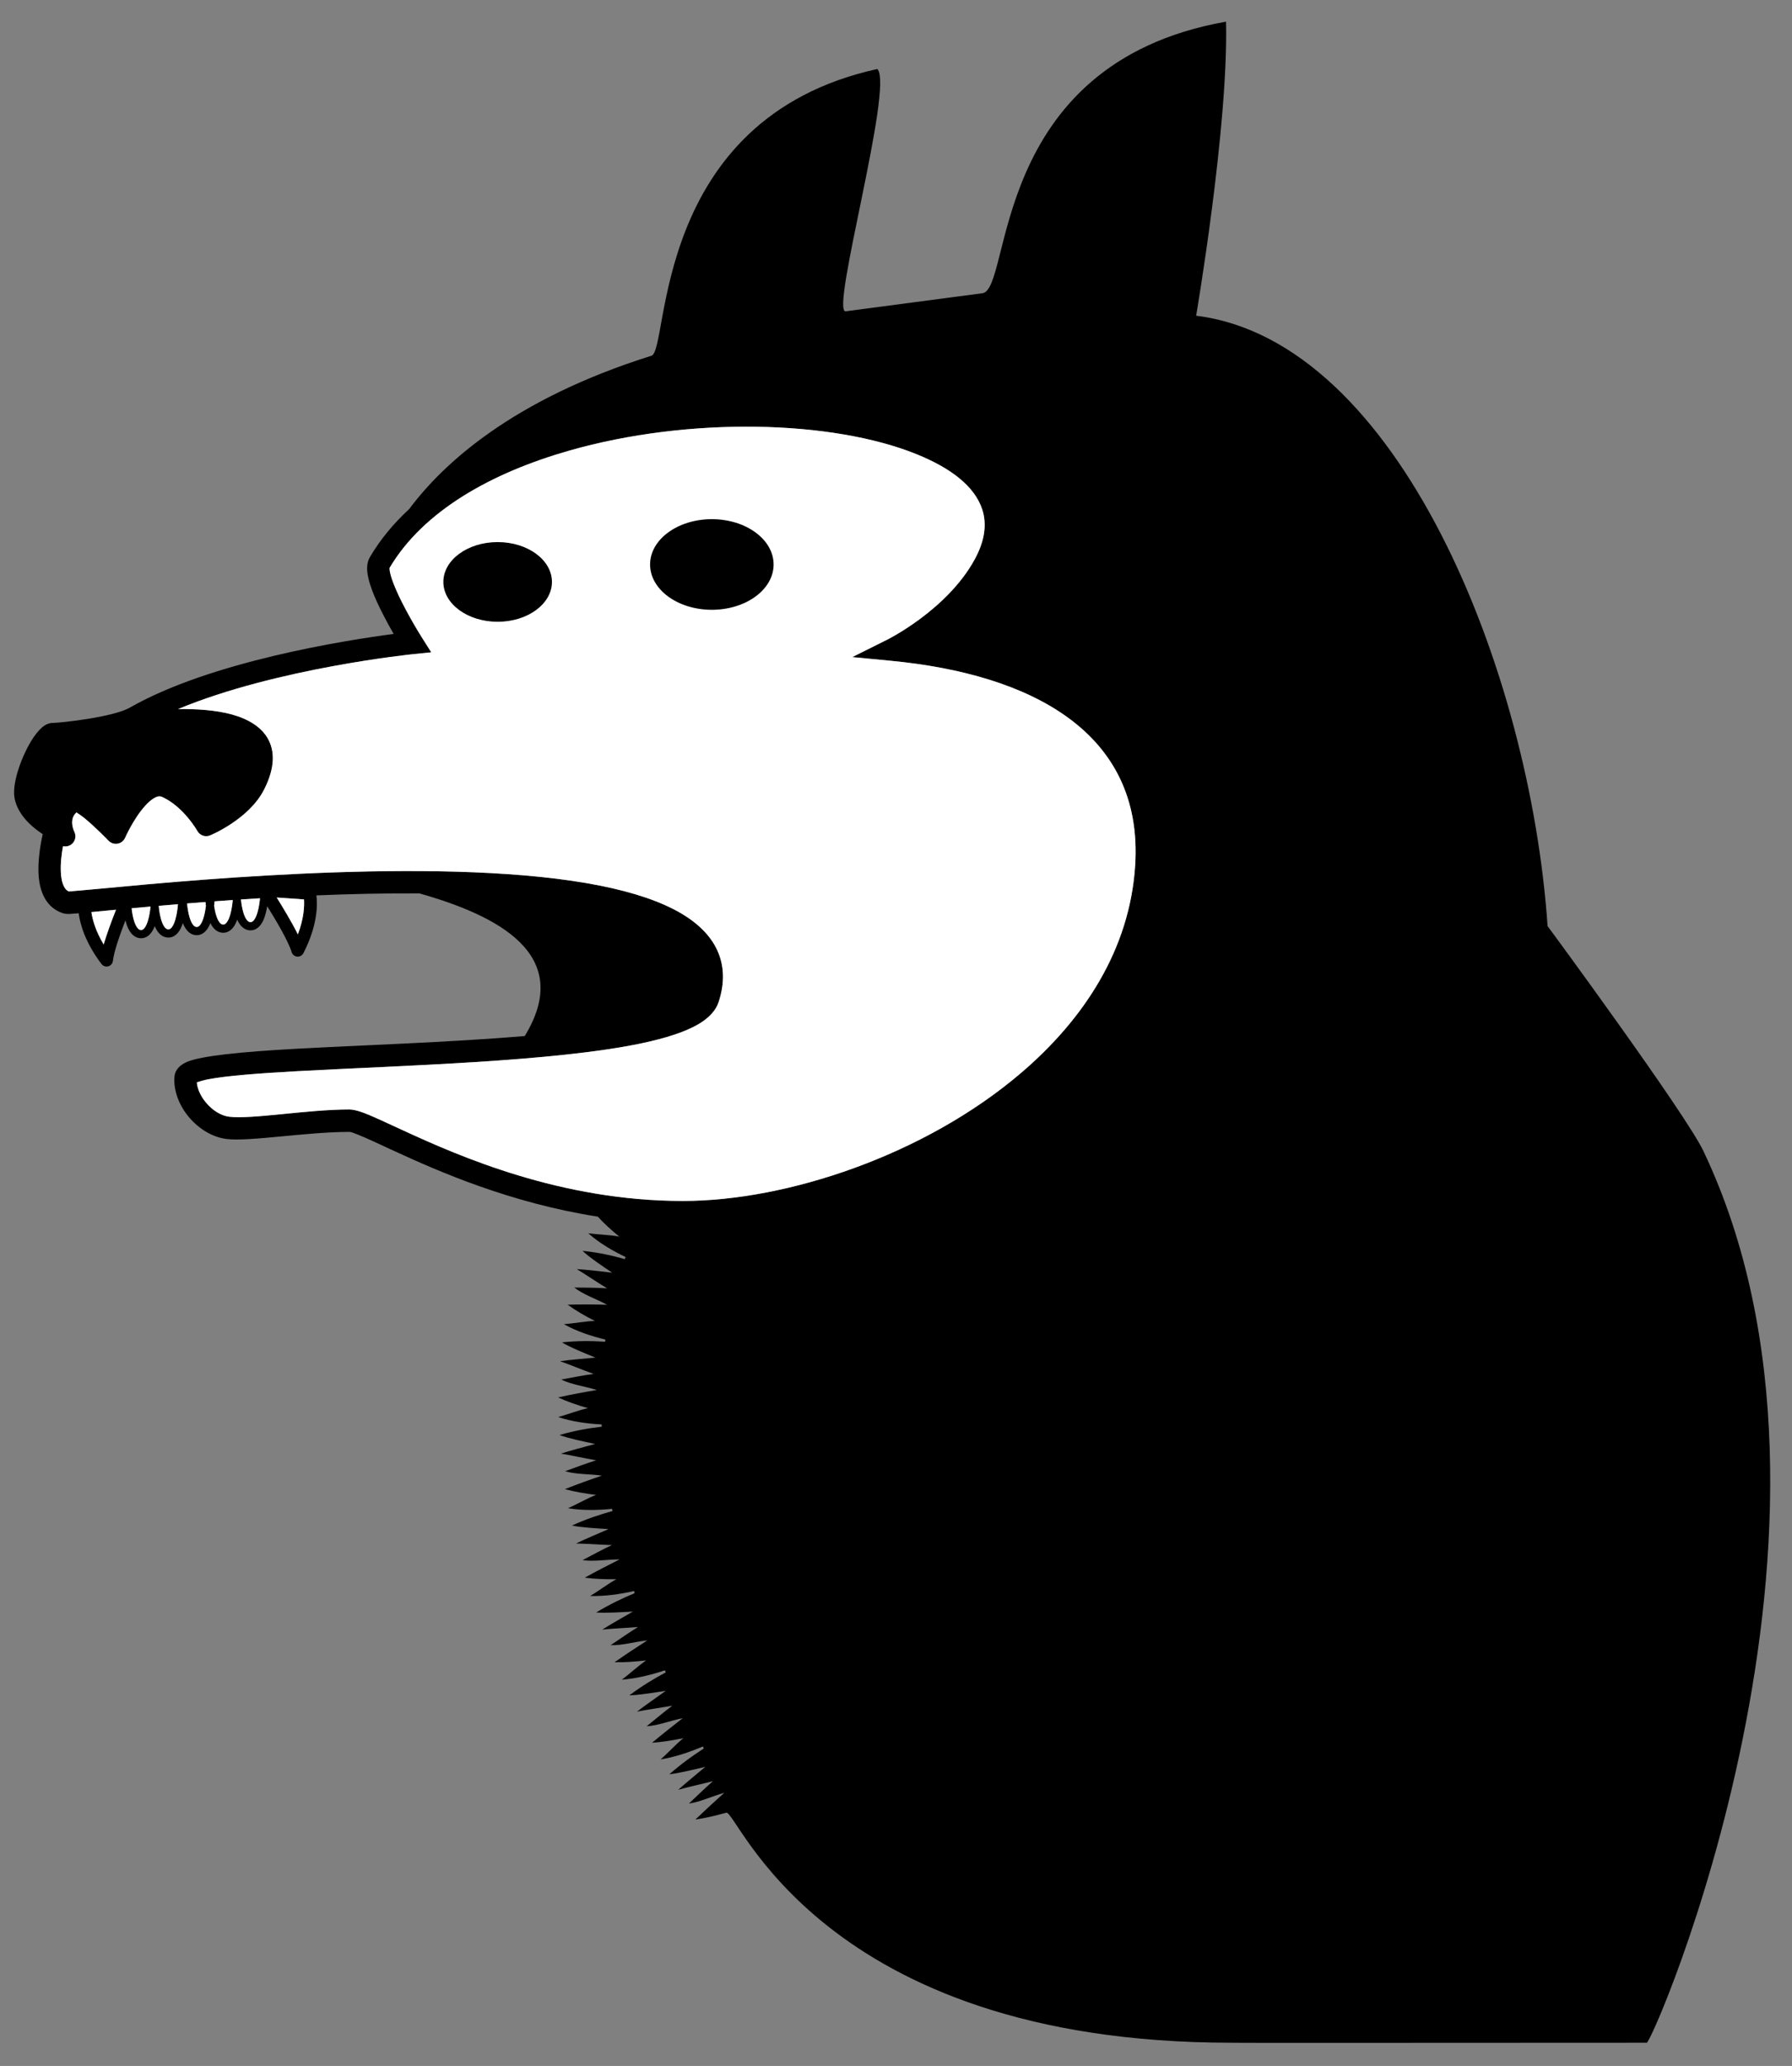 <?xml version="1.0" encoding="UTF-8" standalone="no"?>
<!DOCTYPE svg PUBLIC "-//W3C//DTD SVG 1.1//EN" "http://www.w3.org/Graphics/SVG/1.1/DTD/svg11.dtd">
<svg width="100%" height="100%" viewBox="0 0 315 363" version="1.1" xmlns="http://www.w3.org/2000/svg" xmlns:xlink="http://www.w3.org/1999/xlink" xml:space="preserve" xmlns:serif="http://www.serif.com/" style="fill-rule:evenodd;clip-rule:evenodd;stroke-linejoin:round;stroke-miterlimit:2;">
    <rect x="0" y="0" width="315" height="363" fill="#808080" stroke="none"/>
    <g id="Artboard2" transform="matrix(0.563,0,0,0.878,-300.743,198.634)">
        <rect x="534.066" y="-226.158" width="558.743" height="412.981" style="fill:none;"/>
        <g id="Layer-1" serif:id="Layer 1" transform="matrix(1.776,0,0,1.139,538.573,-221.902)">
            <g transform="matrix(1,0,0,1,-198.892,-21.667)">
                <path d="M210.252,178.318C209.547,178.379 209.016,178.419 208.675,178.435C208.084,178.462 207.723,178.385 207.6,178.349L207.6,178.348C205.265,177.648 203.961,175.773 203.439,173.36C202.794,170.382 203.459,166.515 203.929,164.419C203.243,163.97 202.395,163.348 201.605,162.586C200.303,161.328 199.203,159.701 198.944,157.89L198.944,157.889C198.548,155.112 200.47,150.123 202.319,147.405C202.986,146.426 203.666,145.721 204.202,145.366C204.761,144.997 205.296,144.87 205.742,144.87C207.121,144.87 216.313,143.86 219.193,142.215C233.473,134.055 257.236,130.346 265.622,129.245C264.419,127.15 262.812,124.166 261.858,121.644C261.269,120.083 260.937,118.662 260.955,117.631C260.968,116.877 261.15,116.253 261.434,115.768C263.251,112.67 265.591,109.851 268.351,107.306C274.299,99.328 286.559,88.015 310.951,80.361C314.121,79.366 310.81,38.743 350.656,29.986C353.625,32.954 342.244,73.095 345.116,72.557L369.046,69.394C374.443,69.089 369.921,29.11 411.956,21.667C412.394,40.057 406.702,73.334 406.702,73.334C442.349,77.756 465.436,135.878 468.485,180.581C468.497,180.56 492.745,213.515 495.873,220.087C527.041,285.58 486.41,378.112 485.892,376.766C459.375,376.766 412.944,376.821 412.932,376.766C340.392,376.766 326.033,335.816 324.093,336.354C322.212,336.876 320.318,337.319 318.667,337.551C320.389,335.897 322.134,334.296 323.748,332.855C321.528,333.469 319.485,334.486 317.524,334.742C318.937,333.418 320.386,332.007 321.75,330.81C319.717,331.333 317.337,331.84 315.647,332.33C316.926,331.16 319.163,329.362 320.41,328.293C318.598,328.718 315.688,329.44 314.097,329.596C316.139,327.798 318.254,326.282 320.159,325.062C320.097,324.951 320.036,324.839 319.971,324.721C317.698,325.687 315.093,326.582 312.554,326.986C313.907,325.817 315.228,324.322 316.547,323.259C314.636,323.647 312.71,323.955 311.046,324.064C312.88,322.534 314.736,321.061 316.449,319.741C314.19,320.191 312.078,321.056 310.101,321.162C311.608,319.942 313.156,318.644 314.606,317.552C312.538,317.92 310.128,318.239 308.402,318.596C309.766,317.525 312.132,315.905 313.462,314.936C311.624,315.217 308.657,315.708 307.062,315.729C309.239,314.097 311.469,312.755 313.465,311.693C313.412,311.574 313.358,311.455 313.306,311.337C310.962,312.114 308.292,312.792 305.724,312.98C307.169,311.924 308.612,310.54 310.011,309.594C308.073,309.818 306.133,309.954 304.459,309.916C306.417,308.545 308.396,307.238 310.217,306.075C307.926,306.324 305.746,306.995 303.765,306.917C305.375,305.834 307.034,304.68 308.577,303.725C306.482,303.902 304.055,303.991 302.299,304.181C303.753,303.24 306.268,301.846 307.681,301.008C305.819,301.115 302.827,301.309 301.23,301.169C303.556,299.754 305.907,298.638 307.999,297.778L307.876,297.409C305.465,297.948 302.74,298.352 300.165,298.271C301.705,297.365 303.286,296.13 304.776,295.334C302.82,295.355 300.881,295.28 299.215,295.058C301.307,293.899 303.414,292.809 305.351,291.85C303.048,291.847 300.804,292.275 298.843,291.97C300.564,291.068 302.337,290.104 303.978,289.329C301.885,289.265 299.449,289.074 297.688,289.052C299.245,288.28 301.895,287.188 303.4,286.521C301.543,286.407 298.54,286.239 296.974,285.898C299.446,284.757 301.919,283.942 304.103,283.35L304.026,282.966C301.567,283.208 298.813,283.279 296.266,282.853C297.91,282.141 299.63,281.113 301.21,280.514C299.274,280.28 297.348,279.951 295.732,279.501C297.952,278.621 300.188,277.817 302.237,277.125C299.949,276.813 297.675,276.932 295.77,276.352C297.596,275.688 299.488,274.975 301.22,274.435C299.154,274.08 296.771,273.539 295.03,273.26C296.677,272.712 299.461,272.008 301.046,271.565C299.221,271.184 296.279,270.571 294.778,269.992C297.395,269.222 299.959,268.786 302.207,268.529L302.188,268.138C299.722,268.006 296.987,267.657 294.536,266.83C296.27,266.374 298.127,265.619 299.784,265.274C297.904,264.738 296.061,264.1 294.534,263.387C296.872,262.867 299.203,262.433 301.34,262.085C299.137,261.401 296.867,261.141 295.09,260.242C296.999,259.886 298.986,259.497 300.784,259.256C298.806,258.556 296.554,257.608 294.886,257.026C296.603,256.764 299.471,256.551 301.105,256.391C299.377,255.697 296.589,254.566 295.216,253.718C297.93,253.42 300.532,253.452 302.789,253.605C302.806,253.476 302.824,253.347 302.842,253.217C300.44,252.641 297.814,251.798 295.56,250.521C297.347,250.387 299.316,249.984 301.006,249.953C299.261,249.073 297.573,248.093 296.211,247.093C298.606,247.02 300.979,247.038 303.142,247.109C301.113,246.011 298.938,245.314 297.373,244.076C299.316,244.095 301.341,244.101 303.152,244.221C301.352,243.142 299.337,241.756 297.821,240.845C299.558,240.929 302.408,241.296 304.043,241.471C302.491,240.44 299.994,238.757 298.83,237.636C301.548,237.897 304.088,238.468 306.264,239.087L306.396,238.718C304.167,237.654 301.776,236.28 299.844,234.547C301.621,234.787 303.632,234.806 305.292,235.136C303.903,234.007 302.579,232.803 301.515,231.627C286.14,229.227 273.552,223.698 265.586,220.026C262.99,218.829 260.901,217.836 259.385,217.235C258.677,216.954 258.166,216.735 257.829,216.735C250.3,216.735 240.218,218.48 236.222,217.98L236.222,217.98C233.788,217.676 231.369,216.203 229.64,214.152C227.889,212.073 226.872,209.431 227.097,206.958C227.172,206.138 227.725,205.103 229.277,204.443C231.838,203.352 238.961,202.66 248.23,202.146C259.934,201.497 275.188,201.022 288.667,199.895C297.456,185.52 283.777,178.688 270.152,174.83C264.107,174.794 257.977,174.935 252.044,175.181C252.228,176.592 252.348,180.309 249.755,185.338C249.546,185.744 249.111,185.982 248.656,185.94C248.201,185.897 247.817,185.583 247.686,185.145C247.101,183.193 244.883,179.47 243.393,177.089C243.255,177.926 243.046,178.801 242.729,179.509C242.231,180.623 241.454,181.332 240.45,181.327C240.45,181.327 240.45,181.327 240.45,181.327C239.446,181.321 238.682,180.637 238.184,179.579C238.163,179.535 238.143,179.49 238.123,179.444C238.064,179.614 237.999,179.777 237.93,179.932C237.432,181.046 236.655,181.756 235.651,181.75C235.65,181.75 235.65,181.75 235.65,181.75C234.659,181.744 233.901,181.076 233.403,180.039C233.362,180.148 233.318,180.254 233.272,180.357C232.774,181.47 231.997,182.18 230.993,182.174C229.99,182.168 229.225,181.484 228.728,180.426C228.669,180.302 228.614,180.172 228.563,180.038C228.481,180.298 228.389,180.547 228.286,180.778C227.788,181.892 227.011,182.601 226.006,182.595C225.003,182.59 224.238,181.905 223.741,180.848C223.699,180.76 223.66,180.67 223.622,180.577C223.58,180.686 223.536,180.793 223.49,180.896C222.992,182.009 222.215,182.719 221.211,182.713C220.208,182.707 219.443,182.023 218.946,180.965C218.748,180.545 218.592,180.064 218.469,179.569C217.518,182.016 216.454,185.03 216.268,186.688C216.217,187.144 215.894,187.522 215.452,187.644C215.01,187.766 214.539,187.606 214.262,187.24C211.297,183.327 210.472,180.062 210.252,178.318ZM207.495,166.538C207.249,167.856 207.035,169.523 207.113,171.094C207.151,171.852 207.255,172.587 207.49,173.225C207.69,173.772 207.989,174.247 208.507,174.488C209.206,174.432 211.877,174.213 215.056,173.91C232.164,172.28 275.989,168.296 301.938,173.474C307.716,174.627 312.633,176.243 316.249,178.391C319.231,180.164 321.365,182.318 322.517,184.835C323.705,187.432 323.892,190.441 322.754,193.921C322.288,195.345 321.112,196.692 319.189,197.819C316.929,199.145 313.514,200.256 309.288,201.151C293.767,204.439 266.792,205.063 248.448,206.081C241.851,206.447 236.394,206.86 233.053,207.484C232.289,207.626 231.489,207.874 231.02,208.031C231.122,209.293 231.767,210.56 232.653,211.612C233.731,212.89 235.195,213.88 236.711,214.07C240.617,214.558 250.469,212.794 257.829,212.794C258.347,212.794 259.096,212.938 260.046,213.273C261.651,213.839 264.086,214.995 267.235,216.447C277.321,221.096 295.046,228.869 316.468,228.869C334.743,228.869 358.929,220.853 375.88,206.409C387.013,196.922 395.026,184.644 395.978,169.974C397.505,146.466 377.589,136.325 353.094,133.97L346.249,133.311L352.404,130.244C352.404,130.244 362.895,125.045 367.756,116.173C369.544,112.91 369.945,109.98 369.1,107.383C367.757,103.257 363.51,100.091 357.639,97.701C342.747,91.641 317.556,91.038 296.537,97.023C282.814,100.93 270.839,107.624 264.903,117.647C264.903,117.744 264.908,117.988 264.935,118.158C265.03,118.765 265.254,119.48 265.545,120.251C267.099,124.362 270.533,129.784 270.533,129.784L272.232,132.473L269.067,132.796C269.067,132.796 245.067,135.221 227.728,142.445C230.9,142.403 234.353,142.612 237.203,143.398C240.089,144.194 242.378,145.603 243.529,147.676C244.69,149.765 244.828,152.64 242.88,156.525C240.207,161.853 233.331,164.652 233.331,164.652C232.504,164.982 231.56,164.651 231.121,163.877C231.121,163.877 228.732,159.62 224.929,157.886C224.929,157.886 224.929,157.886 224.929,157.886C224.423,157.656 223.928,157.837 223.452,158.123C222.92,158.443 222.418,158.908 221.944,159.431C219.881,161.708 218.413,165.061 218.413,165.061C218.173,165.605 217.678,165.994 217.092,166.098C216.506,166.201 215.907,166.005 215.496,165.576C215.496,165.576 213.179,163.158 211.172,161.529C210.755,161.191 210.205,160.829 209.855,160.608C208.392,161.902 209.502,164.033 209.502,164.033C209.875,164.815 209.632,165.751 208.927,166.253C208.499,166.557 207.977,166.648 207.495,166.538ZM216.812,177.702C216.1,179.498 215.222,181.837 214.641,183.807C213.134,181.283 212.645,179.253 212.489,178.113C213.354,178.031 214.338,177.937 215.43,177.833C215.873,177.791 216.335,177.747 216.812,177.702ZM249.861,175.889C249.936,176.973 249.88,179.137 248.784,182.03C247.708,179.873 246.14,177.277 245.064,175.556C245.063,175.555 249.86,175.889 249.86,175.889L249.861,175.889ZM222.881,177.143C221.716,177.247 220.606,177.348 219.557,177.445C219.631,178.114 219.757,178.901 219.974,179.612C220.125,180.107 220.315,180.565 220.58,180.896C220.752,181.11 220.953,181.268 221.219,181.269C221.48,181.271 221.672,181.105 221.84,180.886C222.108,180.535 222.301,180.048 222.453,179.521C222.679,178.739 222.808,177.871 222.881,177.143ZM227.703,176.729C226.542,176.825 225.418,176.921 224.337,177.015L224.329,177.101C224.398,177.815 224.527,178.701 224.769,179.495C224.92,179.989 225.11,180.447 225.375,180.778C225.547,180.992 225.748,181.15 226.014,181.152C226.275,181.153 226.467,180.988 226.635,180.768C226.903,180.418 227.096,179.931 227.249,179.404C227.507,178.512 227.637,177.508 227.703,176.729ZM232.538,176.344C231.435,176.428 230.358,176.513 229.308,176.598C229.375,177.325 229.505,178.249 229.756,179.073C229.907,179.568 230.097,180.026 230.362,180.356C230.534,180.571 230.735,180.729 231.001,180.73C231.262,180.732 231.454,180.566 231.622,180.347C231.89,179.996 232.083,179.509 232.235,178.982C232.419,178.346 232.538,177.653 232.616,177.025C232.584,176.787 232.559,176.558 232.538,176.344ZM237.337,175.997C236.253,176.072 235.187,176.148 234.14,176.225C234.121,176.466 234.096,176.732 234.064,177.014C234.141,177.547 234.252,178.119 234.413,178.649C234.564,179.143 234.755,179.602 235.02,179.932C235.191,180.147 235.392,180.305 235.659,180.306C235.919,180.308 236.111,180.142 236.279,179.922C236.547,179.572 236.74,179.085 236.893,178.558C237.138,177.709 237.268,176.759 237.337,175.997ZM242.126,175.688C240.999,175.756 239.886,175.827 238.789,175.9L238.785,175.955C238.856,176.646 238.984,177.477 239.212,178.226C239.363,178.72 239.554,179.179 239.819,179.509C239.99,179.724 240.191,179.881 240.458,179.883C240.718,179.884 240.911,179.719 241.079,179.499C241.347,179.149 241.54,178.662 241.692,178.135C241.925,177.328 242.055,176.429 242.126,175.688Z"/>
            </g>
            <g transform="matrix(1,0,0,1,-2.538,-3.738)">
                <path d="M20.458,159.773C19.747,161.569 18.869,163.908 18.287,165.877C16.78,163.354 16.292,161.324 16.135,160.184C17,160.102 17.984,160.008 19.076,159.904C19.52,159.862 19.981,159.818 20.458,159.773Z" style="fill:#fff;"/>
            </g>
            <g transform="matrix(1,0,0,1,-2.538,-3.738)">
                <path d="M53.507,157.96C53.582,159.044 53.526,161.208 52.43,164.101C51.354,161.944 49.786,159.348 48.71,157.626C48.71,157.626 53.507,157.96 53.507,157.96L53.507,157.96Z" style="fill:#fff;"/>
            </g>
            <g transform="matrix(1,0,0,1,-2.538,-3.738)">
                <path d="M26.527,159.214C25.363,159.318 24.253,159.419 23.204,159.516C23.277,160.185 23.404,160.972 23.621,161.683C23.771,162.178 23.962,162.636 24.227,162.967C24.398,163.181 24.599,163.339 24.866,163.34C25.126,163.342 25.319,163.176 25.487,162.957C25.754,162.606 25.947,162.119 26.1,161.592C26.326,160.81 26.454,159.942 26.527,159.214Z" style="fill:#fff;"/>
            </g>
            <g transform="matrix(1,0,0,1,-2.538,-3.738)">
                <path d="M31.35,158.8C30.189,158.896 29.065,158.992 27.983,159.086L27.975,159.172C28.044,159.886 28.174,160.772 28.415,161.566C28.566,162.06 28.757,162.518 29.022,162.849C29.193,163.063 29.394,163.221 29.661,163.222C29.922,163.224 30.114,163.059 30.282,162.839C30.55,162.489 30.743,162.002 30.895,161.475C31.153,160.583 31.284,159.579 31.35,158.8Z" style="fill:#fff;"/>
            </g>
            <g transform="matrix(1,0,0,1,-2.538,-3.738)">
                <path d="M36.184,158.415C35.082,158.499 34.004,158.584 32.954,158.668C33.021,159.396 33.151,160.32 33.402,161.144C33.553,161.639 33.744,162.097 34.009,162.427C34.18,162.642 34.381,162.8 34.648,162.801C34.908,162.803 35.101,162.637 35.268,162.418C35.536,162.067 35.729,161.58 35.882,161.053C36.066,160.417 36.185,159.724 36.262,159.096C36.231,158.858 36.205,158.629 36.184,158.415Z" style="fill:#fff;"/>
            </g>
            <g transform="matrix(1,0,0,1,-2.538,-3.738)">
                <path d="M40.984,158.068C39.9,158.143 38.833,158.219 37.786,158.296C37.767,158.537 37.743,158.803 37.71,159.084C37.787,159.618 37.899,160.19 38.06,160.72C38.211,161.214 38.401,161.672 38.666,162.003C38.838,162.218 39.039,162.376 39.305,162.377C39.566,162.379 39.758,162.213 39.926,161.993C40.194,161.643 40.387,161.156 40.539,160.629C40.785,159.78 40.915,158.83 40.984,158.068Z" style="fill:#fff;"/>
            </g>
            <g transform="matrix(1,0,0,1,-2.538,-3.738)">
                <path d="M45.773,157.759C44.645,157.827 43.532,157.898 42.436,157.97L42.431,158.026C42.503,158.717 42.631,159.548 42.859,160.297C43.01,160.791 43.2,161.249 43.465,161.58C43.637,161.795 43.838,161.952 44.104,161.954C44.365,161.955 44.557,161.79 44.725,161.57C44.993,161.22 45.186,160.733 45.339,160.206C45.572,159.399 45.701,158.5 45.773,157.759Z" style="fill:#fff;"/>
            </g>
            <g transform="matrix(1,0,0,1,-2.538,-3.738)">
                <path d="M11.142,148.609C10.896,149.927 10.682,151.594 10.76,153.164C10.798,153.923 10.902,154.658 11.136,155.296C11.337,155.843 11.635,156.318 12.154,156.559C12.852,156.503 15.523,156.284 18.703,155.981C35.81,154.351 79.636,150.367 105.585,155.545C111.363,156.698 116.279,158.314 119.895,160.462C122.878,162.235 125.012,164.389 126.163,166.906C127.352,169.503 127.538,172.512 126.4,175.992C125.934,177.416 124.758,178.762 122.836,179.89C120.575,181.216 117.161,182.327 112.934,183.222C97.414,186.509 70.439,187.134 52.095,188.152C45.498,188.518 40.041,188.931 36.7,189.555C35.935,189.697 35.135,189.945 34.667,190.102C34.769,191.364 35.413,192.631 36.3,193.683C37.377,194.961 38.842,195.951 40.358,196.141C44.264,196.629 54.116,194.865 61.475,194.865C61.993,194.865 62.743,195.009 63.693,195.344C65.298,195.91 67.733,197.066 70.882,198.518C80.967,203.166 98.693,210.94 120.114,210.94C138.389,210.94 162.576,202.924 179.527,188.479C190.659,178.993 198.672,166.715 199.625,152.045C201.151,128.537 181.236,118.396 156.741,116.04L149.896,115.382L156.05,112.315C156.05,112.315 166.541,107.116 171.402,98.244C173.19,94.981 173.592,92.05 172.746,89.454C171.404,85.328 167.157,82.162 161.286,79.772C146.394,73.712 121.202,73.109 100.183,79.094C86.461,83.001 74.486,89.695 68.549,99.718C68.55,99.815 68.555,100.059 68.581,100.228C68.676,100.836 68.901,101.551 69.192,102.322C70.745,106.433 74.179,111.855 74.179,111.855L75.878,114.544L72.714,114.867C72.714,114.867 48.714,117.292 31.375,124.516C34.546,124.474 38,124.683 40.849,125.469C43.736,126.265 46.025,127.674 47.176,129.746C48.337,131.836 48.475,134.711 46.526,138.596C43.854,143.924 36.977,146.723 36.977,146.723C36.15,147.053 35.207,146.722 34.767,145.948C34.767,145.948 32.379,141.691 28.575,139.957C28.575,139.957 28.575,139.957 28.575,139.957C28.07,139.727 27.575,139.908 27.098,140.194C26.567,140.514 26.065,140.979 25.591,141.502C23.528,143.779 22.059,147.132 22.059,147.132C21.82,147.676 21.324,148.065 20.738,148.169C20.153,148.272 19.554,148.076 19.142,147.647C19.142,147.647 16.826,145.229 14.818,143.6C14.402,143.262 13.851,142.9 13.502,142.679C12.038,143.973 13.149,146.104 13.149,146.104C13.522,146.886 13.279,147.822 12.573,148.324C12.146,148.628 11.624,148.719 11.142,148.609Z" style="fill:#fff;"/>
            </g>
            <path d="M261.434,115.768L261.434,115.768L261.434,115.768Z"/>
            <g transform="matrix(0,-1,-1,0,122.669,84.517)">
                <path d="M-10.858,-10.858C-15.256,-10.858 -18.819,-5.997 -18.819,-0C-18.819,5.997 -15.256,10.858 -10.858,10.858C-6.461,10.858 -2.896,5.997 -2.896,-0C-2.896,-5.997 -6.461,-10.858 -10.858,-10.858" style="fill-rule:nonzero;"/>
            </g>
            <g transform="matrix(0,-1,-1,0,85.013,88.895)">
                <path d="M-9.544,-9.544C-13.41,-9.544 -16.543,-5.271 -16.543,-0.001C-16.543,5.27 -13.41,9.544 -9.544,9.544C-5.678,9.544 -2.545,5.27 -2.545,-0.001C-2.545,-5.271 -5.678,-9.544 -9.544,-9.544" style="fill-rule:nonzero;"/>
            </g>
        </g>
    </g>
</svg>
